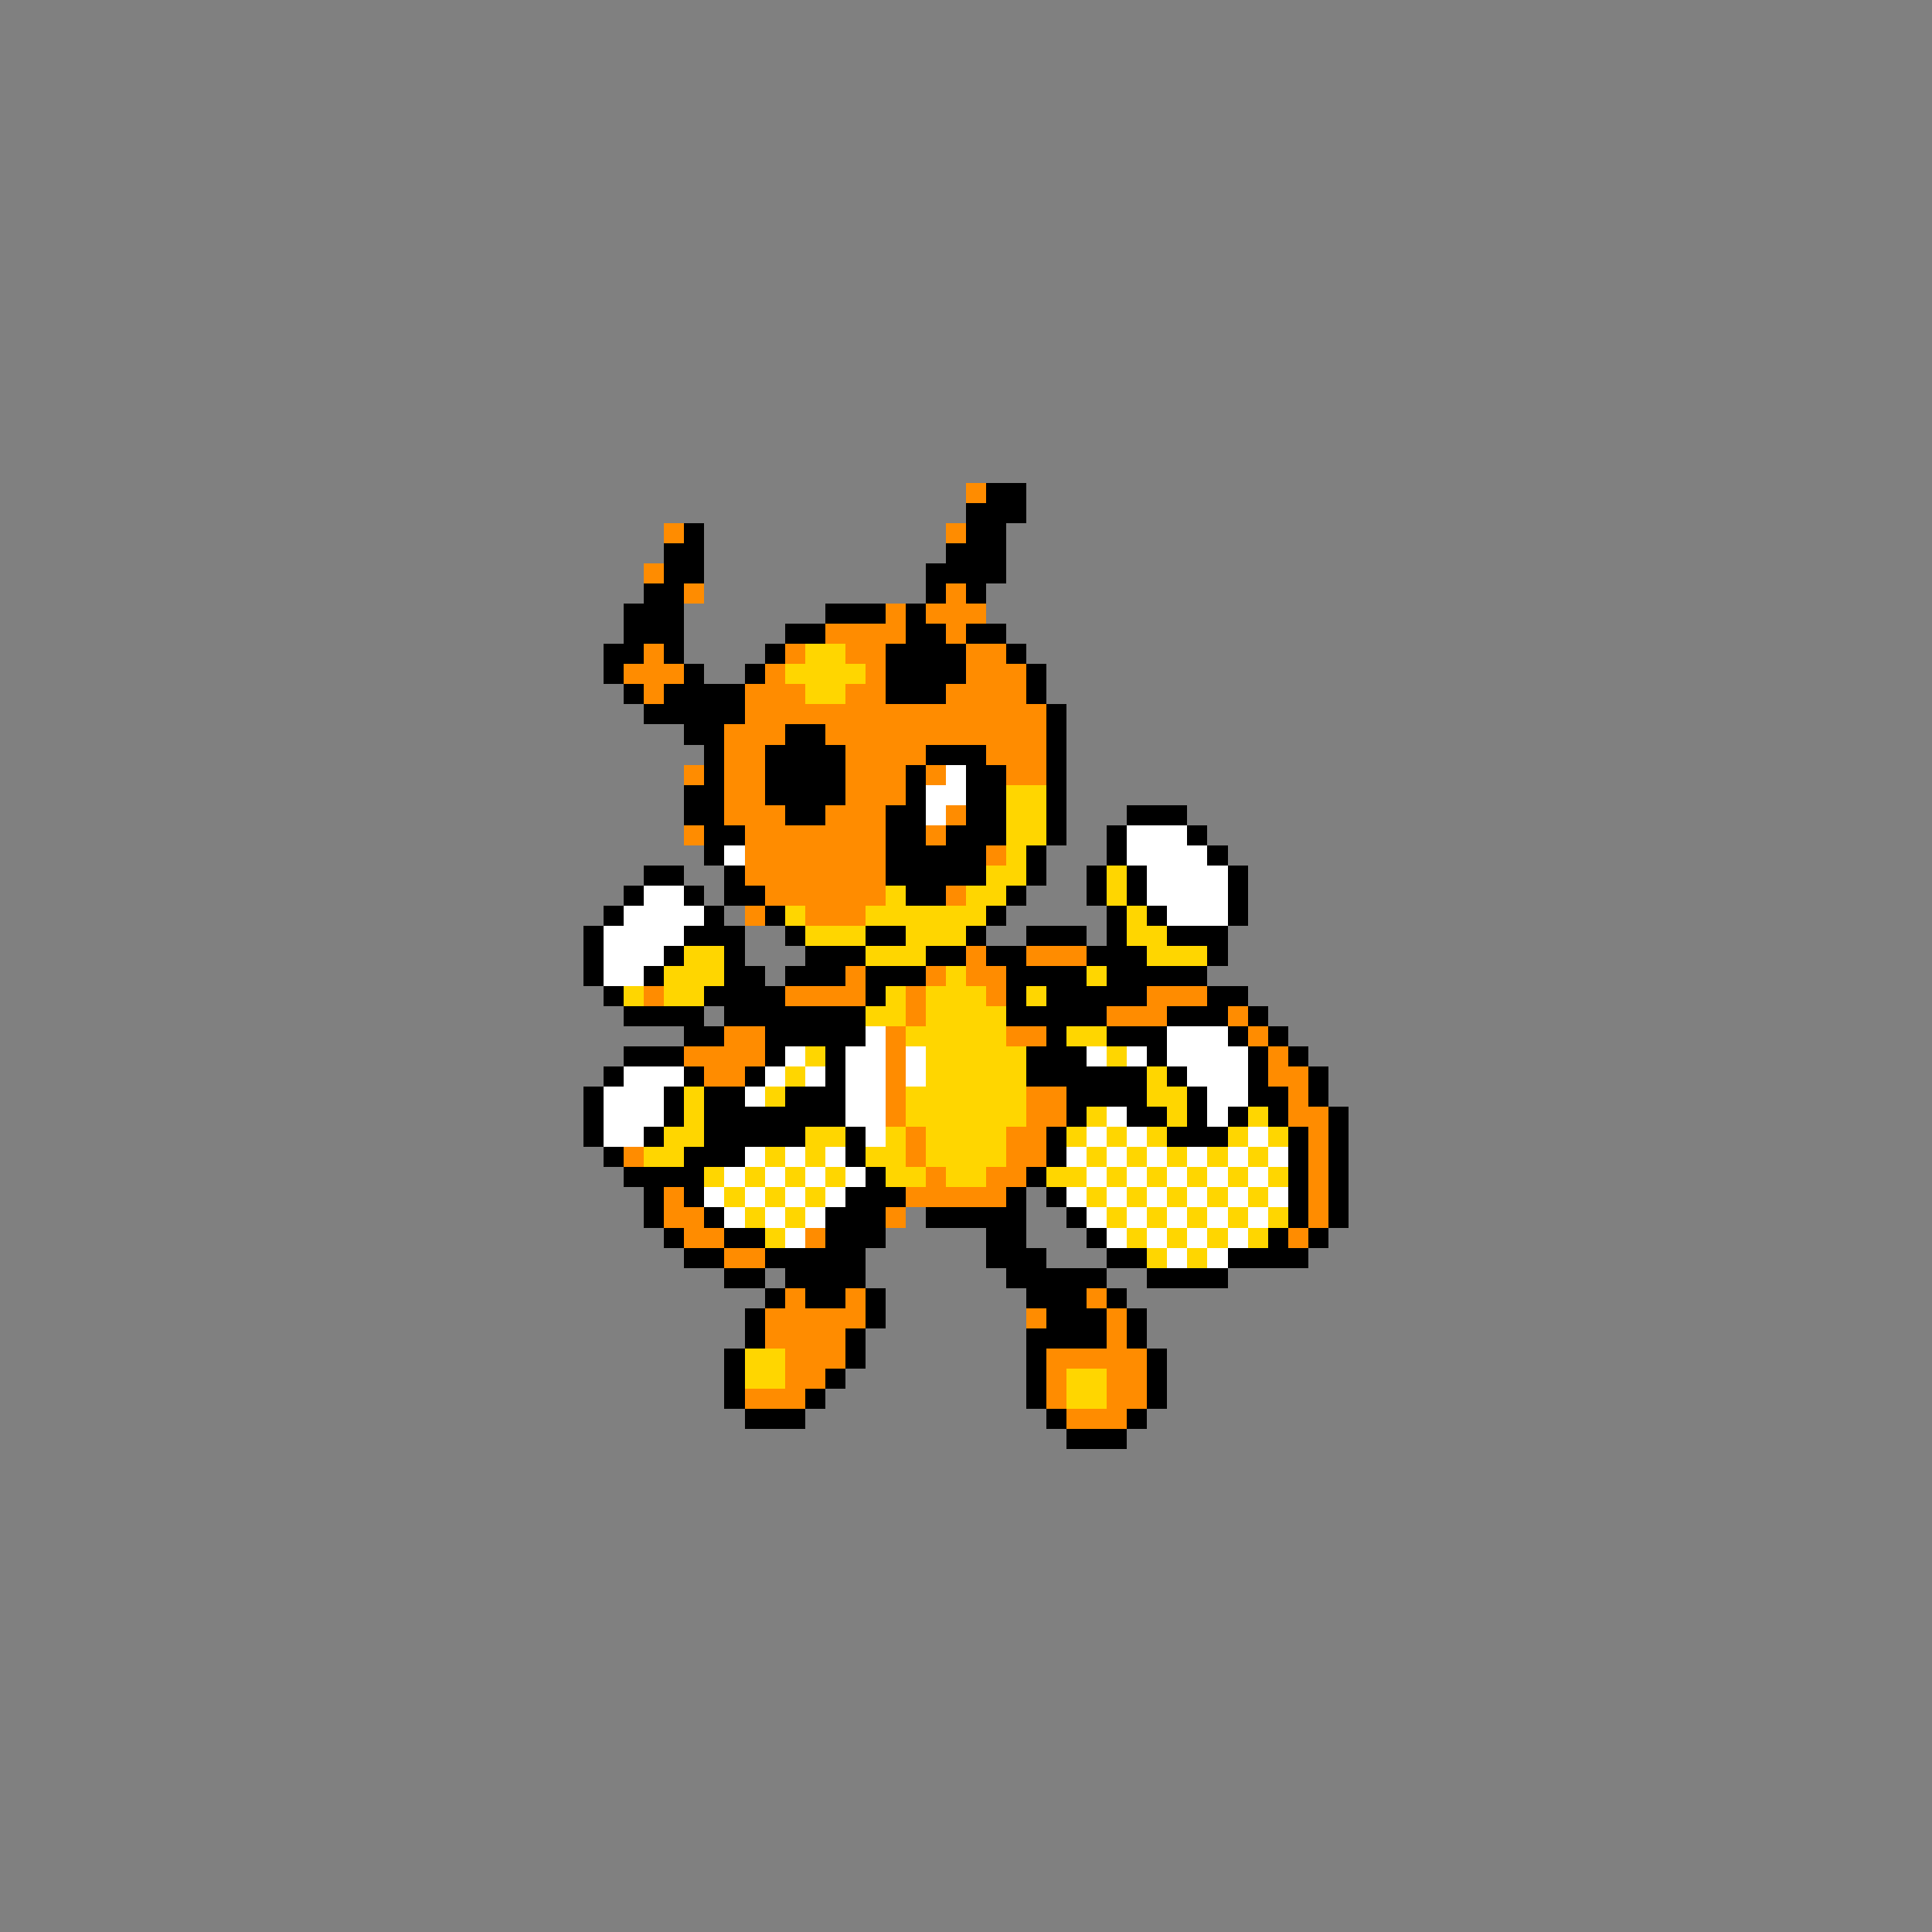 <svg xmlns="http://www.w3.org/2000/svg" viewBox="0 -0.5 96 96" shape-rendering="crispEdges">
<rect x="0" y="-0.5" width="96" height="96" fill="#808080" stroke="none"/>
<path stroke="#ff8c00" d="M48 24h1M33 26h1M47 26h1M32 28h1M34 29h1M47 29h1M44 30h1M46 30h3M41 31h4M47 31h1M32 32h1M39 32h1M42 32h2M48 32h2M31 33h3M38 33h1M43 33h1M48 33h3M32 34h1M37 34h3M42 34h2M47 34h4M37 35h15M36 36h3M41 36h11M36 37h2M42 37h4M49 37h3M34 38h1M36 38h2M42 38h3M46 38h1M50 38h2M36 39h2M42 39h3M36 40h3M41 40h3M47 40h1M34 41h1M37 41h7M46 41h1M37 42h7M49 42h1M37 43h7M38 44h6M47 44h1M37 45h1M40 45h3M48 47h1M51 47h3M42 48h1M46 48h1M48 48h2M32 49h1M39 49h4M45 49h1M49 49h1M57 49h3M45 50h1M55 50h3M61 50h1M36 51h2M44 51h1M50 51h2M62 51h1M34 52h4M44 52h1M63 52h1M35 53h2M44 53h1M63 53h2M44 54h1M51 54h2M64 54h1M44 55h1M51 55h2M64 55h2M45 56h1M50 56h2M65 56h1M31 57h1M45 57h1M50 57h2M65 57h1M46 58h1M49 58h2M65 58h1M33 59h1M45 59h5M65 59h1M33 60h2M44 60h1M65 60h1M34 61h2M40 61h1M64 61h1M36 62h2M39 64h1M42 64h1M54 64h1M38 65h5M51 65h1M55 65h1M38 66h4M55 66h1M39 67h3M52 67h5M39 68h2M52 68h1M55 68h2M37 69h3M52 69h1M55 69h2M53 70h3" />
<path stroke="#000000" d="M49 24h2M48 25h3M34 26h1M48 26h2M33 27h2M47 27h3M33 28h2M46 28h4M32 29h2M46 29h1M48 29h1M31 30h3M41 30h3M45 30h1M31 31h3M39 31h2M45 31h2M48 31h2M30 32h2M33 32h1M38 32h1M44 32h4M50 32h1M30 33h1M34 33h1M37 33h1M44 33h4M51 33h1M31 34h1M33 34h4M44 34h3M51 34h1M32 35h5M52 35h1M34 36h2M39 36h2M52 36h1M35 37h1M38 37h4M46 37h3M52 37h1M35 38h1M38 38h4M45 38h1M48 38h2M52 38h1M34 39h2M38 39h4M45 39h1M48 39h2M52 39h1M34 40h2M39 40h2M44 40h2M48 40h2M52 40h1M56 40h3M35 41h2M44 41h2M47 41h3M52 41h1M55 41h1M59 41h1M35 42h1M44 42h5M51 42h1M55 42h1M60 42h1M32 43h2M36 43h1M44 43h5M51 43h1M54 43h1M56 43h1M61 43h1M31 44h1M34 44h1M36 44h2M45 44h2M50 44h1M54 44h1M56 44h1M61 44h1M30 45h1M35 45h1M38 45h1M49 45h1M55 45h1M57 45h1M61 45h1M29 46h1M34 46h3M39 46h1M43 46h2M48 46h1M51 46h3M55 46h1M58 46h3M29 47h1M33 47h1M36 47h1M40 47h3M46 47h2M49 47h2M54 47h3M60 47h1M29 48h1M32 48h1M36 48h2M39 48h3M43 48h3M50 48h4M55 48h5M30 49h1M35 49h4M43 49h1M50 49h1M52 49h5M60 49h2M31 50h4M36 50h7M50 50h5M58 50h3M62 50h1M34 51h2M38 51h5M52 51h1M55 51h3M61 51h1M63 51h1M31 52h3M38 52h1M41 52h1M51 52h3M57 52h1M62 52h1M64 52h1M30 53h1M34 53h1M37 53h1M41 53h1M51 53h6M58 53h1M62 53h1M65 53h1M29 54h1M33 54h1M35 54h2M39 54h3M53 54h4M59 54h1M62 54h2M65 54h1M29 55h1M33 55h1M35 55h7M53 55h1M56 55h2M59 55h1M61 55h1M63 55h1M66 55h1M29 56h1M32 56h1M35 56h5M42 56h1M52 56h1M58 56h3M64 56h1M66 56h1M30 57h1M34 57h3M42 57h1M52 57h1M64 57h1M66 57h1M31 58h4M43 58h1M51 58h1M64 58h1M66 58h1M32 59h1M34 59h1M42 59h3M50 59h1M52 59h1M64 59h1M66 59h1M32 60h1M35 60h1M41 60h3M46 60h5M53 60h1M64 60h1M66 60h1M33 61h1M36 61h2M41 61h3M49 61h2M54 61h1M63 61h1M65 61h1M34 62h2M38 62h5M49 62h3M55 62h2M61 62h4M36 63h2M39 63h4M50 63h5M57 63h4M38 64h1M40 64h2M43 64h1M51 64h3M55 64h1M37 65h1M43 65h1M52 65h3M56 65h1M37 66h1M42 66h1M51 66h4M56 66h1M36 67h1M42 67h1M51 67h1M57 67h1M36 68h1M41 68h1M51 68h1M57 68h1M36 69h1M40 69h1M51 69h1M57 69h1M37 70h3M52 70h1M56 70h1M53 71h3" />
<path stroke="#ffd600" d="M40 32h2M39 33h4M40 34h2M50 39h2M50 40h2M50 41h2M50 42h1M49 43h2M55 43h1M44 44h1M48 44h2M55 44h1M39 45h1M43 45h6M56 45h1M40 46h3M45 46h3M56 46h2M34 47h2M43 47h3M57 47h3M33 48h3M47 48h1M54 48h1M31 49h1M33 49h2M44 49h1M46 49h3M51 49h1M43 50h2M46 50h4M45 51h5M53 51h2M40 52h1M46 52h5M55 52h1M39 53h1M46 53h5M57 53h1M34 54h1M38 54h1M45 54h6M57 54h2M34 55h1M45 55h6M54 55h1M58 55h1M62 55h1M33 56h2M40 56h2M44 56h1M46 56h4M53 56h1M55 56h1M57 56h1M61 56h1M63 56h1M32 57h2M38 57h1M40 57h1M43 57h2M46 57h4M54 57h1M56 57h1M58 57h1M60 57h1M62 57h1M35 58h1M37 58h1M39 58h1M41 58h1M44 58h2M47 58h2M52 58h2M55 58h1M57 58h1M59 58h1M61 58h1M63 58h1M36 59h1M38 59h1M40 59h1M54 59h1M56 59h1M58 59h1M60 59h1M62 59h1M37 60h1M39 60h1M55 60h1M57 60h1M59 60h1M61 60h1M63 60h1M38 61h1M56 61h1M58 61h1M60 61h1M62 61h1M57 62h1M59 62h1M37 67h2M37 68h2M53 68h2M53 69h2" />
<path stroke="#ffffff" d="M47 38h1M46 39h2M46 40h1M56 41h3M36 42h1M56 42h4M57 43h4M32 44h2M57 44h4M31 45h4M58 45h3M30 46h4M30 47h3M30 48h2M43 51h1M58 51h3M39 52h1M42 52h2M45 52h1M54 52h1M56 52h1M58 52h4M31 53h3M38 53h1M40 53h1M42 53h2M45 53h1M59 53h3M30 54h3M37 54h1M42 54h2M60 54h2M30 55h3M42 55h2M55 55h1M60 55h1M30 56h2M43 56h1M54 56h1M56 56h1M62 56h1M37 57h1M39 57h1M41 57h1M53 57h1M55 57h1M57 57h1M59 57h1M61 57h1M63 57h1M36 58h1M38 58h1M40 58h1M42 58h1M54 58h1M56 58h1M58 58h1M60 58h1M62 58h1M35 59h1M37 59h1M39 59h1M41 59h1M53 59h1M55 59h1M57 59h1M59 59h1M61 59h1M63 59h1M36 60h1M38 60h1M40 60h1M54 60h1M56 60h1M58 60h1M60 60h1M62 60h1M39 61h1M55 61h1M57 61h1M59 61h1M61 61h1M58 62h1M60 62h1" />
</svg>